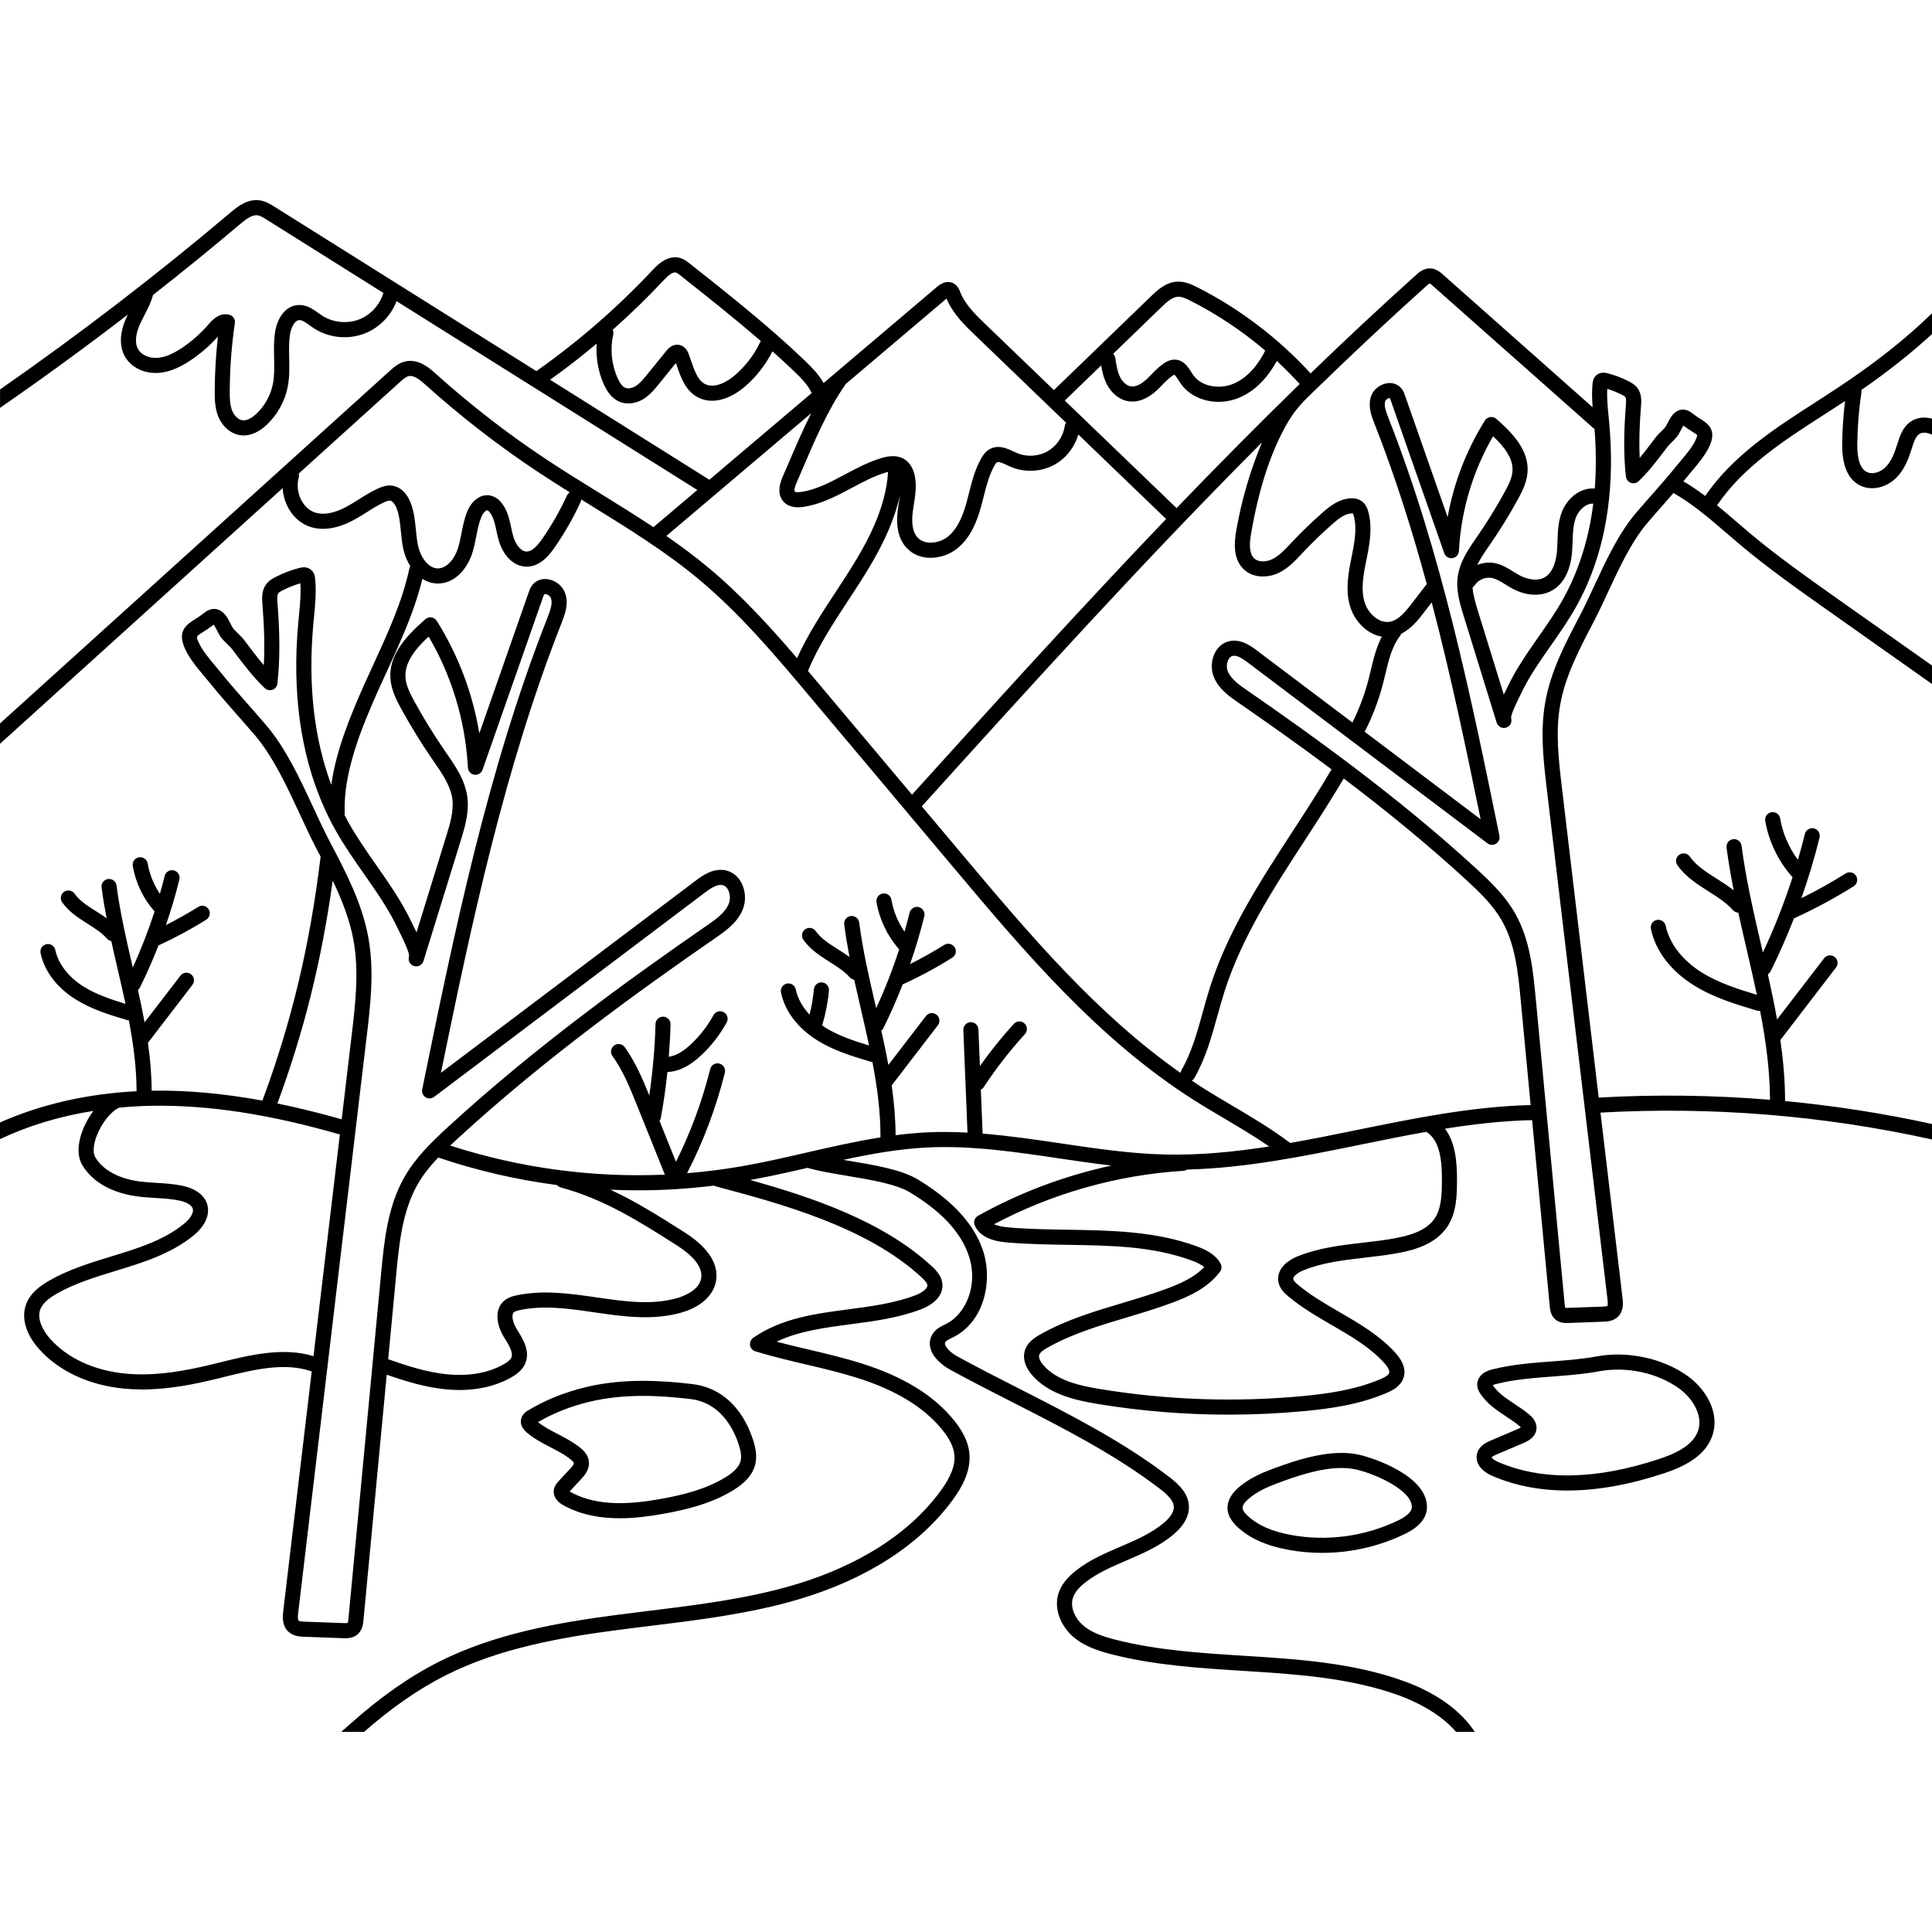 <svg id="Capa_1" enable-background="new 0 0 511.84 511.84" height="512" viewBox="0 0 511.84 511.84" width="512" xmlns="http://www.w3.org/2000/svg"><path d="m447.08 364.53c4.68 3.35 8.55 9.45 6.66 15.54-1.87 5.99-8.32 8.74-13 10.28-9.16 3.02-17.69 4.53-25.52 4.53-7.24 0-13.88-1.29-19.87-3.87-3.12-1.35-4.66-3.64-4.02-5.97.57-2.1 2.61-2.97 3.59-3.39l7.16-3.06c.43-.19.69-.33.85-.44-.09-.09-.2-.2-.38-.35-1.08-.9-2.27-1.7-3.54-2.54-2.45-1.62-4.98-3.3-6.75-5.91-.43-.62-.98-1.59-.9-2.78.07-1.05.69-2.95 4.03-3.79 5.23-1.31 10.5-1.71 15.61-2.09 3.92-.3 7.97-.6 11.88-1.32 8.33-1.54 17.6.44 24.2 5.16zm2.84 14.35c1.29-4.16-1.77-8.67-5.17-11.1-5.74-4.11-13.84-5.83-21.14-4.48-4.12.76-8.28 1.07-12.31 1.38-5.17.39-10.05.75-14.93 1.98-.44.11-.72.23-.89.31.02.04.05.09.08.13 1.34 1.96 3.43 3.35 5.65 4.83 1.31.86 2.66 1.76 3.91 2.81.5.42 2.01 1.69 1.94 3.61-.09 2.5-2.58 3.57-3.4 3.92l-7.17 3.06c-1.06.45-1.28.69-1.32.77.06.15.63.75 1.76 1.23 11.55 4.98 25.88 4.72 42.55-.78 3.85-1.27 9.12-3.44 10.44-7.67z"/><path d="m359.92 385.37c3.87.83 18.33 5.64 18.12 14.04-.07 2.77-2.02 5.11-5.79 6.95-6.83 3.32-14.4 5.04-21.99 5.04-3.01 0-6.03-.27-8.99-.82-5.84-1.08-10.24-3.06-13.45-6.06-1.71-1.6-2.57-3.2-2.62-4.9-.06-1.91.89-3.75 2.84-5.46 2.75-2.43 6.11-3.88 8.75-4.88 7.41-2.79 15.95-5.45 23.13-3.91zm14.12 13.94c.11-4.46-9.67-8.9-14.95-10.03-1.19-.25-2.43-.37-3.72-.37-5.43 0-11.62 2.02-17.17 4.12-2.31.87-5.25 2.13-7.51 4.13-.99.86-1.52 1.69-1.5 2.33.02.57.48 1.28 1.36 2.1 2.64 2.47 6.38 4.12 11.44 5.06 9.61 1.77 19.73.39 28.51-3.89 1.59-.78 3.5-2.01 3.54-3.45z"/><path d="m199.35 380.99c.72 2.11 1.37 4.61.69 7.14-.66 2.5-2.53 4.67-5.72 6.64-5.98 3.67-12.75 5.23-18.58 6.28-3.53.63-7.49 1.18-11.57 1.18-5.03 0-10.21-.84-14.88-3.42-2.46-1.35-2.67-3.05-2.58-3.95.12-1.21.9-2.04 1.31-2.49l2.98-3.21c.72-.77 1.07-1.29 1.04-1.54-.01-.06-.08-.35-.88-.99-1.55-1.25-3.36-2.19-5.27-3.18-2.14-1.11-4.34-2.26-6.29-3.9-1.67-1.41-1.75-2.78-1.52-3.69.33-1.31 1.42-1.96 1.89-2.24 4.61-2.76 9.76-4.83 15.31-6.15 10.16-2.42 20.34-1.7 28.08-.8 7.44.86 13.12 5.95 15.99 14.32zm-3.16 6.11c.4-1.49-.09-3.27-.62-4.81-1.36-3.96-4.81-10.73-12.68-11.65-7.86-.91-17.19-1.54-26.69.72-4.95 1.18-9.56 3-13.68 5.4 1.54 1.22 3.32 2.16 5.21 3.14 2 1.04 4.07 2.12 5.93 3.6.91.73 2.15 1.91 2.35 3.65.26 2.21-1.26 3.85-2.08 4.73l-2.98 3.22c-.01 0-.02.02-.03.03.08.05.18.11.3.18 7.36 4.06 16.6 3.09 23.82 1.8 5.46-.98 11.78-2.43 17.18-5.75 2.28-1.4 3.58-2.8 3.97-4.26z"/><path d="m91.27 215.89c.33.64.66 1.29 1.01 1.92 2.18 3.91 4.82 7.69 7.38 11.35 3.39 4.85 6.91 9.87 9.49 15.4.12.27.29.62.49 1.01.24.49.48.97.71 1.44l7.87-25.5c.97-3.11 2.06-6.64 1.61-9.9-.48-3.48-2.7-6.68-4.85-9.79l-.45-.65c-2.98-4.34-5.76-8.87-8.28-13.47-1.32-2.42-2.63-5.03-2.82-7.96-.09-1.45.07-2.83.45-4.15.18-.64.42-1.27.7-1.88.27-.6.59-1.19.94-1.77 1.76-2.89 4.41-5.48 7.18-7.9.44-.39 1.02-.56 1.6-.48.58.09 1.09.42 1.41.92 5.7 9.08 9.53 19.25 11.28 29.8l13.08-37.36c.2-.56.44-1.26.95-1.91.97-1.25 2.55-1.83 4.22-1.55 2.04.34 3.85 1.84 4.5 3.72.99 2.9-.15 5.78-.98 7.89-15.1 38.34-23.78 79.31-31.95 119.15l67.43-50.86c1.65-1.25 4.71-3.56 8.13-2.75 1.75.41 3.21 1.6 4.09 3.34 1.1 2.14 1.21 4.84.29 7.06-1.46 3.51-4.64 5.71-7.2 7.48-19.64 13.58-45.13 31.87-68.11 52.98-.73.67-1.45 1.34-2.17 2.02 18.35 5.94 37.66 8.55 56.87 7.7l-7.41-18.42c-1.8-4.48-3.67-9.12-6.48-13.01-.64-.89-.44-2.14.46-2.79.89-.64 2.14-.44 2.79.45 2.86 3.97 4.74 8.42 6.51 12.78.92-6.26 1.48-12.6 1.65-18.91.03-1.11.94-1.97 2.04-1.95 1.1.03 1.97.95 1.94 2.05-.07 2.86-.23 5.72-.46 8.57 1.76-.21 3.7-1.28 5.78-3.23 2.42-2.26 4.46-4.88 6.06-7.79.53-.97 1.74-1.32 2.71-.79s1.32 1.75.79 2.72c-1.8 3.27-4.09 6.23-6.83 8.78-3.01 2.82-5.99 4.27-8.88 4.35-.42 4.08-1 8.14-1.74 12.16-.05.3-.18.57-.35.8l4.36 10.83c3.9-7.83 6.95-16.07 9.07-24.56.26-1.08 1.35-1.73 2.42-1.46s1.73 1.35 1.46 2.42c-2.3 9.22-5.67 18.16-10 26.62 4.78-.39 9.54-.98 14.28-1.8 5.8-1 11.67-2.35 17.35-3.66 6.41-1.47 12.96-2.97 19.6-4.02.03-6.68-.87-13.37-2.14-19.99-.17 0-.35-.02-.53-.08-4.77-1.42-9.69-2.9-14.1-5.66-5.17-3.24-8.57-7.74-9.59-12.66-.22-1.09.47-2.14 1.56-2.37 1.08-.22 2.14.48 2.36 1.56.48 2.34 1.76 4.64 3.65 6.68.56-2.21.95-4.46 1.15-6.72.1-1.1 1.04-1.92 2.17-1.82 1.1.09 1.91 1.06 1.81 2.16-.27 3.13-.88 6.23-1.79 9.23.27.18.52.37.8.55 3.52 2.2 7.6 3.55 11.63 4.77-.67-3.18-1.4-6.33-2.13-9.46-.61-2.62-1.22-5.27-1.81-7.95-.44-.07-.86-.28-1.17-.64-1.41-1.6-3.3-2.8-5.31-4.07-2.52-1.6-5.14-3.26-6.99-5.88-.63-.9-.42-2.15.48-2.79.91-.63 2.15-.42 2.79.48 1.39 1.98 3.56 3.35 5.86 4.81 1.04.65 2.09 1.32 3.1 2.06-.55-2.86-1.04-5.74-1.41-8.61-.14-1.1.63-2.1 1.73-2.24s2.1.63 2.24 1.72c.96 7.43 2.7 14.94 4.39 22.21.04.16.07.32.11.49 2.34-5.07 4.37-10.29 6.09-15.6-3.09-3.47-5.22-7.9-6-12.48-.18-1.09.55-2.12 1.64-2.31 1.09-.18 2.12.55 2.31 1.64.51 3.02 1.72 5.95 3.47 8.48.47-1.68.93-3.37 1.35-5.06.27-1.07 1.36-1.73 2.42-1.47 1.07.27 1.73 1.35 1.47 2.42-1.06 4.28-2.32 8.51-3.76 12.68 3.09-1.56 6.12-3.25 9.04-5.08.94-.59 2.17-.31 2.76.63.59.93.31 2.17-.63 2.75-4.2 2.65-8.62 5.02-13.14 7.08-1.53 3.93-3.23 7.79-5.1 11.57-.13.28-.34.49-.56.67.67 3.01 1.31 6.05 1.87 9.11l9.94-12.96c.67-.88 1.93-1.04 2.8-.37.88.68 1.04 1.93.37 2.81l-12.23 15.93v.01c.62 4.36 1.01 8.76 1.03 13.19 2.78-.36 5.57-.62 8.38-.76 3.56-.17 7.12-.11 10.67.07l-1.1-27.18c-.04-1.1.81-2.03 1.92-2.08h.08c1.07 0 1.95.84 2 1.92l.39 9.69c2.77-3.89 5.77-7.63 8.97-11.15.75-.82 2-.88 2.82-.14s.88 2.01.15 2.83c-4 4.39-7.69 9.14-10.97 14.1-.19.28-.44.5-.72.65l.47 11.63c6.97.55 13.87 1.57 20.65 2.57 8.97 1.33 18.24 2.71 27.36 2.95 9.31.25 18.65-.68 27.91-2.12-3.8-2.62-7.81-5-11.73-7.32-2.71-1.6-5.51-3.25-8.22-4.97-25.56-16.25-45.2-39.61-64.18-62.21l-37.35-44.43c-9.14-10.89-18.61-22.15-29.68-31.37-8.79-7.32-18.76-13.48-28.41-19.44-.88-.55-1.78-1.1-2.68-1.66-.02.21-.07.42-.16.63-1.95 4.23-4.29 8.32-6.95 12.15-1.51 2.15-3.89 5.01-7.34 5.01h-.12c-3.92-.07-6.38-3.76-7.28-6.89-.25-.87-.44-1.74-.62-2.58-.37-1.75-.72-3.39-1.57-4.65-.34-.52-.68-.77-.87-.8-.36-.06-1.12.7-1.58 1.8-.64 1.55-.97 3.25-1.32 5.05-.31 1.56-.62 3.18-1.16 4.76-1.22 3.6-4.3 7.77-9 7.78h-.05c-1.52-.02-2.89-.48-4.07-1.24-1.56 6.39-4.02 12.51-6.67 18.45-.27.61-.54 1.22-.82 1.83-.27.61-.55 1.22-.82 1.82-.3.66-.6 1.32-.9 1.97-.85 1.85-1.7 3.69-2.53 5.54-4.48 10.06-9.24 21.7-8.85 32.45.01.17-.01.33-.04.48zm-30.48-132.5c.96.28 1.57 1.22 1.43 2.22-.87 5.93-1.33 11.99-1.35 17.99-.01 1.88.03 3.7.65 5.22.47 1.16 1.5 2.38 2.77 2.53 1.41.16 2.9-1.04 3.67-1.76 2.21-2.09 3.75-4.88 4.33-7.86.43-2.17.38-4.43.33-6.83-.06-2.3-.11-4.68.28-7.07.51-3.12 2.43-6.84 6.18-7.03 2.17-.09 3.89 1.14 5.27 2.13.27.2.54.4.82.58 2.89 1.95 6.84 2.37 10.08 1.08 2.99-1.2 5.39-3.89 6.33-6.98l-30.99-19.45c-.79-.5-1.61-1.01-2.35-1.12-1.47-.21-3.1 1.05-4.65 2.35-7.55 6.38-15.25 12.64-23.06 18.77-.51 1.95-1.4 3.67-2.27 5.34-.47.91-.91 1.77-1.29 2.65-.65 1.5-1.56 4.34-.36 6.39 1.01 1.74 3.29 2.39 5.11 2.26 1.94-.13 4-.97 6.48-2.63 2.62-1.75 4.99-3.85 7.05-6.24.8-.93 2.62-3.03 5.07-2.63.03-.01.05 0 .08.01.13.02.26.04.39.08zm451.06 214.39v4.1c-28.83-6.38-58.33-8.77-87.84-7.12l5.84 49.1c.13 1.11.4 3.4-1.21 4.98-1.26 1.22-2.94 1.28-3.95 1.32l-9.1.33c-.15.01-.33.01-.53.01-.85 0-2.04-.12-3.01-.95-1.25-1.07-1.4-2.65-1.48-3.5l-4.67-49.3c-7.7.17-15.43 1.05-23.09 2.28 2.78 3.62 3.21 8.85 3.19 13.71-.01 3.6-.03 8.53-2.63 12.35-3.09 4.52-8.66 6.05-12.57 6.8-3.07.59-6.21.95-9.24 1.3-5.77.67-11.2 1.3-16.28 3.36-1.63.66-2.79 1.7-2.65 2.37.1.48.86 1.12 1.19 1.4 3.31 2.79 7.23 5.07 11.02 7.27 5.24 3.03 10.65 6.17 14.86 10.83 2.07 2.28 2.8 4.47 2.16 6.51-.67 2.17-2.64 3.28-4.29 4-7.31 3.2-15.35 4.29-22.27 4.93-6.58.61-13.19.92-19.8.92-11.6 0-23.22-.95-34.69-2.83-6.49-1.07-13.1-2.74-17.37-7.63-1.82-2.09-2.52-4.35-1.98-6.36.59-2.18 2.41-3.46 4.11-4.42 6.85-3.88 14.43-6.14 21.76-8.33 4-1.2 8.15-2.44 12.08-3.92 3.36-1.26 7.05-2.9 9.62-5.6-.92-.79-2.2-1.34-3.42-1.78-10.31-3.77-21.22-3.94-32.77-4.12-5.25-.08-10.68-.17-15.99-.63-2.16-.18-4.96-.64-6.92-2.29-.52-.42-.97-.94-1.35-1.55-.12-.2-.22-.4-.32-.62-.21-.45-.24-.95-.11-1.4.14-.49.46-.93.94-1.19 11.01-6.16 23.01-10.65 35.37-13.32-4.73-.55-9.44-1.24-14.07-1.93-11.33-1.68-23.03-3.42-34.55-2.87-7.52.35-15.05 1.7-22.45 3.29.48.08.97.16 1.47.24 6.86 1.14 13.97 2.33 18.33 4.97 5.92 3.59 10.37 7.43 13.43 11.6.41.55.79 1.1 1.14 1.66.35.57.7 1.15 1 1.73.58 1.06 1.05 2.14 1.46 3.24 2.92 7.93.86 19.17-7.57 23.49-.18.09-.38.19-.57.28-.68.33-1.39.68-1.62 1.06-.13.21-.15.38-.09.63.25.94 1.63 2.28 3.28 3.18 5.37 2.94 10.95 5.78 16.35 8.53.02.01.04.02.06.03 13.49 6.87 27.43 13.97 39.69 23.36 2.57 1.96 5.19 4.43 5.23 7.96.02 2.49-1.31 4.9-3.95 7.16-3.75 3.22-8.26 5.15-12.62 7.02-3.97 1.71-7.72 3.32-10.88 5.81-1.8 1.4-2.87 2.75-3.3 4.13-.82 2.66.81 5.61 2.69 7.22 2.33 2.03 5.53 3.04 8.64 3.83 10.98 2.8 22.67 3.54 33.96 4.25h.08c14.07.89 28.6 1.8 42.16 6.65 8.71 3.12 15.25 7.86 18.95 13.52h-4.95c-4.62-5.38-11.71-8.44-15.35-9.75-13.03-4.66-27.27-5.56-41.06-6.42-11.5-.73-23.4-1.47-34.78-4.37-3.58-.92-7.29-2.11-10.27-4.68-2.92-2.52-5.25-7.03-3.89-11.44.68-2.18 2.2-4.17 4.65-6.09 3.58-2.81 7.74-4.6 11.78-6.33 4.27-1.84 8.3-3.57 11.59-6.38 1.17-1.01 2.56-2.53 2.55-4.09-.02-1.8-1.86-3.45-3.66-4.83-11.98-9.16-25.75-16.18-39.08-22.96-5.44-2.77-11.07-5.64-16.51-8.62-1.02-.56-4.42-2.62-5.23-5.67-.34-1.32-.15-2.61.55-3.75.85-1.37 2.2-2.03 3.28-2.55.17-.09.34-.17.5-.25 5.04-2.59 8.63-10.41 5.63-18.54-2.2-5.97-7.21-11.26-15.35-16.2-3.69-2.25-10.72-3.41-16.92-4.44-3.75-.63-7.29-1.21-9.99-2.01-.07-.02-.13-.05-.2-.08-4.99 1.15-10.12 2.3-15.25 3.24 16.11 4.48 35.23 10.86 48.21 22.94 1.3 1.21 2.53 2.6 2.71 4.55.25 2.79-1.78 5.24-5.58 6.72-5.99 2.32-12.48 3.18-18.75 4-7.03.93-13.75 1.81-19.6 4.62 2.84.75 5.72 1.43 8.54 2.09 4.65 1.1 9.45 2.23 14.12 3.71 11.11 3.54 19.11 8.5 24.46 15.17 2.32 2.9 3.6 5.63 3.93 8.33.6 5.11-2.22 9.66-4.4 12.63-8.72 11.9-22.84 21-40.82 26.33-12.78 3.78-26.16 5.42-39.12 7.01-2.87.36-5.74.71-8.6 1.08-15.36 2.02-31.53 4.86-45.69 11.99-7.21 3.63-14.33 8.56-21.72 15.04h-6.06c.75-.64 1.52-1.32 2.29-2.01 8.05-7.2 15.8-12.64 23.69-16.61 14.69-7.39 31.26-10.31 46.97-12.37 2.87-.38 5.75-.73 8.63-1.09 12.8-1.57 26.02-3.19 38.47-6.88 11.96-3.54 28.37-10.72 38.73-24.85 2.84-3.86 4-6.98 3.66-9.8-.23-1.94-1.24-4-3.08-6.3-4.84-6.03-12.22-10.57-22.55-13.86-4.52-1.43-9.25-2.55-13.83-3.62-4.36-1.03-8.88-2.09-13.27-3.45-.73-.22-1.27-.84-1.38-1.6-.12-.75.2-1.51.82-1.95 7.48-5.23 16.54-6.42 25.29-7.57 6.04-.8 12.28-1.62 17.82-3.77 1.58-.62 3.13-1.67 3.05-2.63-.06-.61-.77-1.35-1.46-1.99-14.5-13.5-37.69-19.68-54.62-24.19-.17-.04-.31-.11-.46-.19-6.68.83-13.43 1.25-20.16 1.25-2.43 0-4.86-.06-7.28-.17 6.77 3.14 12.93 7.04 19.68 11.32 8.03 5.11 8.91 9.95 8.25 13.12-.78 3.76-4.16 6.73-9.27 8.16-7.55 2.11-15.33.99-22.86-.1-6.94-1.01-13.5-1.96-19.89-.58-.55.12-1.1.27-1.41.5-.89.7-.33 2.88.73 4.58l.12.19c1.5 2.41 3.55 5.7 2.02 9.02-.79 1.69-2.26 2.71-3.46 3.41-4.64 2.7-9.71 3.45-13.92 3.45-1.29 0-2.5-.07-3.59-.18-5.51-.54-10.74-2.17-15.66-3.88l-6.16 65.03c-.08.92-.25 2.64-1.58 3.78-1.03.88-2.32 1.02-3.24 1.02-.22 0-.42-.01-.59-.02l-10.27-.38c-1.1-.04-2.93-.1-4.28-1.41-1.73-1.69-1.44-4.2-1.29-5.4l7.54-63.48c-7.12-2.51-15.36-.48-23.35 1.5l-1.63.4c-5.95 1.46-12.84 2.88-19.97 2.88-1.53 0-3.07-.07-4.61-.21-9.38-.87-17.46-4.63-22.74-10.58-3.44-3.87-4.67-8.14-3.39-11.71 1.12-3.13 3.97-5.07 6.02-6.26 5.17-3 10.92-4.76 16.5-6.47 7.09-2.16 13.79-4.21 19.21-8.56 1.44-1.15 2.82-2.84 2.44-4.12-.41-1.35-2.63-1.95-3.57-2.15-2.03-.42-4.11-.55-6.32-.68-1.51-.1-3.08-.19-4.64-.39-3.97-.51-11.15-2.27-14.74-8.35-1.34-2.27-1.3-5.54.1-9.2.64-1.67 1.63-3.49 2.85-5.13-8.89 1.41-17.22 3.93-24.74 7.48v-2.2-.01-2.19c9.3-4.14 19.69-6.8 30.77-7.88.24-.07.48-.09.71-.07 1.56-.14 3.12-.26 4.7-.34-.01-6.27-.86-12.55-2.05-18.78-.16-.01-.32-.02-.48-.07-4.6-1.38-9.35-2.8-13.62-5.48-5-3.13-8.29-7.48-9.28-12.26-.22-1.08.48-2.14 1.56-2.36 1.06-.23 2.13.47 2.35 1.55.75 3.64 3.48 7.17 7.49 9.69 3.36 2.1 7.25 3.39 11.1 4.56-.65-3.02-1.35-6.03-2.04-9.01-.58-2.51-1.17-5.06-1.73-7.62-.42-.08-.82-.3-1.13-.64-1.35-1.54-3.18-2.7-5.11-3.92-2.44-1.55-4.96-3.15-6.76-5.69-.64-.9-.42-2.15.48-2.79.9-.63 2.15-.42 2.79.48 1.33 1.9 3.42 3.22 5.63 4.62.96.6 1.92 1.22 2.86 1.9-.52-2.71-.98-5.43-1.33-8.15-.14-1.1.63-2.1 1.72-2.24 1.1-.15 2.1.63 2.24 1.72.94 7.17 2.62 14.42 4.24 21.42.02.09.04.19.06.28 2.22-4.82 4.14-9.78 5.78-14.83-2.98-3.35-5.03-7.62-5.78-12.04-.18-1.09.55-2.12 1.64-2.31 1.09-.18 2.12.55 2.31 1.64.48 2.85 1.62 5.63 3.24 8.04.46-1.58.88-3.16 1.27-4.75.27-1.07 1.36-1.72 2.42-1.46 1.08.26 1.73 1.35 1.47 2.42-1 4.07-2.2 8.1-3.57 12.07 2.93-1.48 5.8-3.08 8.57-4.82.93-.59 2.17-.31 2.75.63.59.93.31 2.17-.63 2.76-4.05 2.54-8.31 4.83-12.65 6.82-1.48 3.78-3.12 7.51-4.92 11.14-.13.27-.32.47-.53.65.63 2.84 1.24 5.71 1.76 8.59l9.51-12.38c.68-.87 1.92-1.04 2.8-.36.87.67 1.04 1.92.37 2.8l-11.79 15.36c.6 4.19.97 8.43.99 12.69.01 0 .03-.01.04-.01 9.16-.15 18.86.72 29.3 2.63 7.79-21.04 12.55-41.03 15.42-64.65-.36-.68-.71-1.36-1.07-2.03-1.54-2.96-2.99-6.07-4.52-9.37-3.45-7.43-7.03-15.11-11.84-20.77-1.53-1.79-3.09-3.56-4.65-5.33-2.48-2.82-5.05-5.74-7.47-8.74-.43-.53-.89-1.08-1.36-1.64-1.82-2.16-3.87-4.61-5.07-7.29-2.1-4.68.57-6.36 2.73-7.72.69-.43 1.4-.89 2.16-1.49.57-.46 2.09-1.68 3.91-1.05 1.72.58 2.6 2.33 3.32 3.74.24.48.52 1.03.71 1.26.35.43.77.84 1.21 1.27.59.57 1.2 1.17 1.76 1.91l.78 1.03c1.45 1.91 2.84 3.76 4.35 5.51.25-4.76.13-10.01-.37-16.18-.12-1.43-.29-3.6 1.06-5.34.66-.85 1.53-1.37 2.36-1.8 2.03-1.06 4.18-1.88 6.39-2.44.48-.12 1.96-.5 3.14.55.86.76.97 1.8 1.01 2.24.36 3.48.02 6.93-.3 10.26-.06.64-.13 1.29-.18 1.93-1.43 15.93.18 30.16 4.76 42.49 1.28-9.19 5.1-18.4 8.75-26.6.83-1.86 1.69-3.72 2.54-5.58 3.73-8.11 7.58-16.5 9.42-25.23.04-.2.12-.38.22-.55-.87-1.38-1.49-2.94-1.83-4.45-.35-1.6-.51-3.21-.66-4.77-.21-2.15-.41-4.18-1.1-6.01-.45-1.21-1.18-2.06-1.8-2.11-.41-.04-.98.19-1.45.4-1.59.72-3.09 1.66-4.67 2.66-1.24.77-2.53 1.58-3.88 2.29-4.08 2.12-7.95 2.66-11.18 1.57-4.17-1.4-6.99-5.65-7.24-10.23l-74.88 67.73v-5.39l103.21-93.36c1.03-.93 2.43-2.2 4.33-2.58 3.48-.69 6.38 1.91 7.94 3.32 9.11 8.2 18.93 15.81 29.16 22.6 4.63 3.07 9.46 6.06 14.14 8.95 4.75 2.93 9.58 5.92 14.33 9.07l11.63-9.85-79.68-50.02c-1.47 3.82-4.51 6.98-8.33 8.51-4.48 1.8-9.77 1.24-13.79-1.47-.31-.21-.62-.43-.93-.66-1-.73-1.98-1.41-2.73-1.37-1.2.06-2.15 1.94-2.43 3.67-.33 2.03-.29 4.12-.24 6.34.06 2.51.12 5.1-.39 7.69-.75 3.79-2.71 7.34-5.51 10-1.99 1.88-4.11 2.86-6.16 2.86-.24 0-.47-.01-.71-.04-2.58-.29-4.89-2.2-6.02-5-.89-2.2-.95-4.53-.94-6.74.02-4.79.31-9.62.85-14.4-2.16 2.4-4.61 4.52-7.3 6.31-1.95 1.3-4.94 3.06-8.43 3.3-3.72.26-7.19-1.4-8.85-4.24-1.54-2.64-1.49-6.19.15-9.99.18-.41.37-.82.57-1.22-11.08 8.53-22.4 16.78-33.86 24.71v-4.87c21.01-14.64 41.5-30.34 61.01-46.84 2.13-1.81 4.67-3.7 7.79-3.26 1.58.23 2.87 1.04 3.91 1.69l69.38 43.55c.02-.01.04-.03.07-.05 11.1-7.83 21.43-16.82 30.73-26.74 1.09-1.16 3.99-4.26 7.46-3.13.96.32 1.68.89 2.26 1.34 10.24 8.1 20.84 16.47 30.47 25.68 1.95 1.86 3.79 3.74 5.1 6.05l30.08-25.5c1.46-1.24 2.85-1.57 4.14-1 1.24.56 1.7 1.71 1.97 2.4 1.33 3.37 4.22 6.15 6.78 8.61l18.05 17.36 25.77-24.9c1.5-1.44 3.76-3.62 6.78-3.82 2.06-.13 3.86.68 5.52 1.53 11.16 5.66 21.47 13.51 29.93 22.77 9.18-8.88 18.51-17.61 27.99-26.12.69-.62 1.98-1.78 3.73-1.7 1.55.06 2.65 1.03 3.31 1.61l39.69 35.19c-.16-2.08-.24-4.2-.02-6.34.04-.38.15-1.4.98-2.14.75-.67 1.76-.85 2.99-.53 1.97.5 3.89 1.23 5.7 2.17.76.4 1.56.87 2.17 1.67 1.25 1.61 1.09 3.66.99 4.89-.42 5.2-.54 9.67-.35 13.71 1.18-1.41 2.3-2.89 3.46-4.42l.69-.92c.51-.67 1.06-1.2 1.58-1.71.39-.38.76-.74 1.06-1.11.15-.19.4-.68.61-1.08.64-1.28 1.45-2.87 3.06-3.42 1.73-.59 3.15.54 3.69.97.65.52 1.29.92 1.9 1.31 1.87 1.18 4.43 2.79 2.5 7.12-1.08 2.4-2.92 4.59-4.54 6.51-.41.5-.81.98-1.2 1.45-.4.5-.82.98-1.23 1.48 2.01 1.18 3.92 2.49 5.78 3.88 7.35-10.75 18.52-17.95 29.34-24.9 1.96-1.27 3.91-2.52 5.84-3.8 9.75-6.45 17.99-12.96 24.92-19.71v5.5c-5.49 5.05-11.71 9.98-18.74 14.85.04.2.05.41.02.62-.66 4.5-1.03 9.07-1.09 13.61-.05 4.11.8 6.63 2.55 7.49 1.58.77 3.65-.03 4.88-1.23 1.59-1.55 2.47-3.89 3.11-5.98l.06-.16c.64-2.08 1.44-4.66 3.73-6.1 1.73-1.09 3.68-1.15 5.48-.67v4.25c-1.16-.55-2.45-.76-3.35-.2-1.04.66-1.55 2.31-2.04 3.9l-.05.16c-.8 2.57-1.91 5.49-4.15 7.67-1.78 1.72-4.1 2.65-6.31 2.65-1.1 0-2.16-.23-3.12-.7-3.26-1.6-4.87-5.34-4.79-11.13.05-3.75.31-7.53.76-11.26-1.84 1.21-3.69 2.4-5.55 3.6-10.56 6.79-21.46 13.81-28.36 24.02 1.72 1.41 3.41 2.86 5.07 4.29 1.19 1.03 2.38 2.05 3.58 3.06 7.34 6.16 15.34 11.81 23.06 17.27l25.25 17.83v4.9l-27.54-19.46c-7.8-5.51-15.87-11.2-23.34-17.48-1.21-1.01-2.42-2.05-3.62-3.09-4.41-3.8-8.96-7.71-14-10.58-.93 1.06-1.85 2.12-2.76 3.15-1.38 1.57-2.77 3.14-4.12 4.74-4.25 4.99-7.41 11.78-10.46 18.34-1.36 2.92-2.64 5.68-4.02 8.31-3.58 6.84-7.3 13.91-8.65 21.52-1.3 7.3-.4 14.9.48 22.25l9.72 81.86c15.16-.86 30.31-.66 45.38.58-.04-7.89-1.12-15.78-2.63-23.59-.09.01-.18.04-.27.04-.2 0-.39-.03-.58-.08-5.68-1.7-11.54-3.46-16.77-6.74-6.09-3.82-10.1-9.11-11.3-14.9-.22-1.09.47-2.14 1.55-2.37 1.08-.22 2.14.48 2.37 1.56.96 4.64 4.42 9.13 9.49 12.32 4.44 2.78 9.6 4.43 14.66 5.95-.85-4.03-1.77-8.02-2.69-11.98-.75-3.23-1.51-6.5-2.23-9.79-.53-.02-1.05-.24-1.43-.67-1.72-1.96-4.02-3.41-6.44-4.95-2.98-1.89-6.07-3.85-8.25-6.93-.63-.9-.42-2.15.48-2.78.91-.64 2.16-.43 2.79.48 1.71 2.42 4.34 4.09 7.12 5.85 1.52.96 3.06 1.95 4.51 3.08-.74-3.75-1.4-7.53-1.89-11.3-.14-1.1.64-2.1 1.73-2.24 1.09-.15 2.1.63 2.24 1.72 1.16 8.92 3.25 17.92 5.26 26.62.13.56.26 1.13.39 1.69 3.05-6.48 5.68-13.17 7.87-19.98-.05-.05-.1-.09-.15-.14-3.66-4.1-6.17-9.34-7.09-14.75-.18-1.09.55-2.12 1.64-2.3 1.1-.19 2.12.55 2.31 1.63.66 3.94 2.31 7.75 4.7 10.98.66-2.28 1.29-4.56 1.85-6.86.27-1.07 1.36-1.72 2.42-1.46 1.08.26 1.73 1.34 1.47 2.42-1.34 5.42-2.95 10.78-4.81 16.06 4.01-1.98 7.94-4.17 11.72-6.55.94-.58 2.17-.3 2.76.63.59.94.3 2.17-.63 2.76-5.06 3.18-10.38 6.04-15.83 8.52-1.85 4.74-3.89 9.4-6.15 13.96-.18.36-.45.64-.76.83.88 3.97 1.72 7.97 2.44 12l12.45-16.22c.67-.87 1.93-1.04 2.8-.37.88.68 1.04 1.93.37 2.81l-14.64 19.07c-.03.05-.07.08-.11.12.77 5.35 1.25 10.76 1.26 16.19 13.06 1.24 26.06 3.26 38.93 6.08zm-62.57-181.35c.39-.87.34-1.16.34-1.16-.1-.17-.81-.61-1.32-.94-.64-.4-1.44-.9-2.28-1.57-.01-.01-.02-.02-.03-.03-.23.34-.49.85-.65 1.17-.32.63-.65 1.28-1.07 1.8-.45.55-.91 1-1.36 1.44-.45.43-.86.84-1.19 1.27l-.69.92c-2.09 2.76-4.25 5.61-6.91 8.15-.55.53-1.35.69-2.06.43-.72-.26-1.22-.9-1.31-1.66-.6-5.47-.6-11.5 0-18.96.05-.64.14-1.73-.16-2.11-.16-.21-.63-.45-.85-.57-1.26-.65-2.58-1.19-3.93-1.59-.13 2.36.11 4.76.35 7.28.06.58.12 1.16.17 1.74 1.45 16.08-.49 30.36-5.73 42.54-.27.61-.54 1.22-.82 1.82-.28.61-.57 1.21-.88 1.8-.4.81-.82 1.61-1.26 2.4-2.03 3.63-4.42 7.06-6.74 10.38-3.06 4.36-5.94 8.48-8.08 13.08-.13.26-.29.59-.48.98-.52 1.06-2.13 4.3-2 5.26.32 1.06-.28 2.15-1.33 2.47-1.05.33-2.18-.29-2.51-1.34v-.01l-8.74-28.26c-.97-3.14-2.07-6.69-1.56-10.4.18-1.3.54-2.52 1.02-3.68.13-.32.28-.64.43-.95.14-.29.28-.58.43-.87.31-.59.65-1.16 1.01-1.73.65-1.05 1.35-2.07 2.04-3.07l.39-.57c2.57-3.73 4.97-7.64 7.15-11.61 1-1.85 1.91-3.65 2.03-5.49.23-3.45-2.29-6.52-5.15-9.22-5.05 8.72-8.11 18.52-8.92 28.56-.05.62-.09 1.24-.12 1.86-.01.12-.02.24-.05.35-.08.36-.26.68-.51.94s-.57.44-.94.54c-.07.02-.14.04-.22.05-.95.13-1.85-.42-2.17-1.32l-14.17-40.47c-.08-.21-.19-.54-.27-.63-.22-.06-1 .31-1.18.84-.39 1.15.13 2.66.81 4.38 14.09 35.75 21.89 73.88 29.43 110.75.17.82-.18 1.65-.89 2.09-.7.45-1.6.41-2.27-.09l-63.46-47.87c-1.34-1.01-2.87-2.06-4.06-1.78-.48.11-.86.45-1.14 1.01-.47.91-.52 2.15-.13 3.09.87 2.09 3.08 3.62 5.04 4.97 17.49 12.09 40.21 28.39 60.73 47.25 3.91 3.59 7.64 7.19 10.27 11.77 4.05 7.04 4.83 15.34 5.53 22.67l7.68 81.15c.04.38.08.65.12.8.22.04.63.02.78.01l9.11-.33c.74-.03 1.18-.09 1.3-.19.04-.06.18-.34.03-1.63l-16.05-134.95c-.91-7.64-1.84-15.54-.44-23.42 1.46-8.22 5.33-15.57 9.06-22.68.73-1.39 1.44-2.82 2.14-4.31.29-.6.57-1.2.85-1.81.29-.59.57-1.2.85-1.81.03-.06.06-.13.09-.2 3.17-6.81 6.44-13.85 11.03-19.26 1.37-1.61 2.77-3.19 4.17-4.78 2.17-2.46 4.41-5.01 6.5-7.6.4-.49.82-1 1.25-1.51 1.52-1.81 3.1-3.69 3.95-5.58zm-26.78 13.01c.39-5.02.37-10.29-.06-15.79-.08-.05-.17-.1-.24-.17l-42.63-37.77c-.17-.16-.64-.57-.83-.62-.09.03-.4.26-.88.69-9.96 8.94-19.74 18.13-29.38 27.49-.02.01-.04.03-.05.05-2.71 2.57-5.03 4.88-6.94 8.04-1.84 3.04-3.35 6.28-4.64 9.59-2.55 6.58-4.21 13.49-5.41 20.44-.59 3.41-.31 5.5.86 6.56 1.19 1.09 3.31.91 4.81.17 1.76-.87 3.21-2.41 4.75-4.05l.35-.38c2.57-2.73 5.3-5.36 8.11-7.84 1.97-1.73 4.32-3.6 7.33-3.82 1.33-.1 2.42.19 3.27.87.97.77 1.36 1.85 1.59 2.7 1.18 4.38.26 8.92-.55 12.93-.83 4.09-1.44 7.75-.44 11.02.89 2.92 3.79 5.68 6.69 5.17 2.25-.41 4.05-2.54 5.84-4.87l3.94-5.13c-3.92-14.43-8.42-28.7-13.89-42.58-.71-1.8-1.78-4.51-.87-7.15.6-1.75 2.28-3.14 4.17-3.45 1.57-.26 3.05.28 3.95 1.46.47.61.7 1.28.87 1.76l11.3 32.25c1.61-9.06 4.97-17.78 9.88-25.61.31-.49.82-.83 1.4-.91.59-.08 1.17.09 1.61.47 4.53 3.96 8.66 8.41 8.28 14.1-.17 2.64-1.33 4.97-2.51 7.14-2.24 4.09-4.72 8.12-7.36 11.95l-.4.58c-1.11 1.61-2.23 3.24-3.06 4.93 1.45-.57 3.05-.77 4.6-.48 1.93.36 3.54 1.37 4.97 2.26.52.33 1.05.65 1.59.95 1.92 1.04 4.71 1.73 6.76.53 2.42-1.41 3.05-4.99 3.21-7 .07-.85.1-1.72.13-2.59.1-2.56.19-5.21 1.19-7.77 1.35-3.5 4.9-6.51 8.69-6.12zm-.4 3.99c-1.8-.15-3.8 1.61-4.56 3.57-.75 1.94-.84 4.15-.92 6.48-.04.92-.07 1.85-.14 2.76-.11 1.34-.32 2.57-.64 3.69-.19.67-.41 1.3-.67 1.89-.28.64-.6 1.23-.97 1.77-.78 1.17-1.75 2.11-2.9 2.78-1.35.79-2.92 1.19-4.58 1.19-1.98 0-4.08-.56-6.12-1.66-.6-.33-1.19-.7-1.79-1.07-1.23-.77-2.4-1.49-3.6-1.72-1.68-.32-3.59.5-4.52 1.94-.15.24-.35.44-.57.58.16 2.15.84 4.35 1.46 6.35l6.81 22.03c.12-.25.25-.5.38-.75.16-.35.32-.65.43-.89 2.3-4.92 5.4-9.38 8.42-13.69 2.26-3.23 4.6-6.57 6.52-10.03.76-1.37 1.47-2.78 2.13-4.21.28-.6.55-1.21.81-1.83.26-.61.51-1.23.74-1.86 2.08-5.36 3.51-11.14 4.28-17.32zm-16.59 159.33-2.64-27.86c-.65-6.91-1.39-14.75-5.01-21.04-2.35-4.1-5.83-7.46-9.5-10.83-10.54-9.68-21.67-18.68-32.37-26.79-3.27 5.55-6.81 11.02-10.26 16.32-8.22 12.61-16.71 25.66-21.31 40.05-.68 2.13-1.29 4.35-1.89 6.49-1.54 5.56-3.13 11.31-6.1 16.49-.17.3-.41.52-.68.69.9.6 1.78 1.21 2.69 1.78 2.65 1.69 5.42 3.33 8.1 4.91 5.12 3.02 10.4 6.15 15.25 9.83 5.97-1.04 11.9-2.25 17.75-3.45 14.96-3.05 30.43-6.21 45.97-6.59zm-43.96-98.89 30.71 23.17c-3.9-19.04-7.95-38.36-12.96-57.45l-2.08 2.7c-1.37 1.78-3.3 4.29-6.02 5.61-.07.21-.17.42-.31.6-2.12 2.77-2.97 6.32-3.87 10.08-.2.86-.41 1.71-.63 2.55-1.14 4.41-2.78 8.69-4.84 12.74zm20.45 118.86c.02-5.02-.44-10.47-3.98-12.77-.05-.03-.09-.07-.14-.11-5.9 1.05-11.76 2.24-17.53 3.42-14.95 3.05-30.33 6.19-45.85 6.58-.28.18-.61.3-.97.33-17.44 1.07-34.73 5.95-50.17 14.15.91.42 2.18.7 3.84.84 5.16.45 10.52.54 15.7.62 11.37.18 23.12.37 34.07 4.36 2.36.86 4.96 2.07 6.38 4.57.39.69.34 1.55-.13 2.19-3.17 4.24-8.05 6.48-12.41 8.12-4.06 1.53-8.27 2.79-12.34 4.01-7.12 2.13-14.48 4.33-20.94 7.98-.92.53-2.01 1.22-2.22 1.99-.18.66.25 1.66 1.14 2.68 3.61 4.14 9.64 5.43 15.01 6.31 17.65 2.9 35.65 3.53 53.46 1.88 6.6-.62 14.26-1.65 21.05-4.62.46-.2 1.84-.81 2.06-1.52.18-.56-.29-1.53-1.29-2.64-3.8-4.19-8.71-7.04-13.91-10.05-3.94-2.29-8.02-4.65-11.6-7.67-.7-.59-2.15-1.81-2.53-3.65-.57-2.75 1.38-5.39 5.07-6.89 5.57-2.26 11.54-2.95 17.31-3.62h.02c2.96-.34 6.01-.69 8.93-1.26 5.12-.98 8.31-2.61 10.03-5.13 1.77-2.59 1.93-6.11 1.94-10.1zm-18.86-135.08c.72-3.04 1.47-6.15 2.94-8.99-3.98-.66-7.23-4.16-8.38-7.94-1.27-4.17-.6-8.35.34-12.99.76-3.75 1.54-7.62.6-11.09-.13-.49-.22-.62-.24-.64.02.02-.07.01-.25.01-.06 0-.13 0-.21.01-1.76.13-3.43 1.47-4.98 2.84-2.71 2.39-5.35 4.94-7.84 7.57l-.35.38c-1.71 1.82-3.48 3.71-5.88 4.9-2.72 1.34-6.64 1.61-9.29-.8-2.98-2.73-2.63-7.12-2.11-10.19 1.39-8.09 3.69-15.97 6.84-23.51-31.27 31.33-61.03 64.24-90.12 96.41l10.96 13.04c17.35 20.63 35.24 41.9 57.57 57.57.04-.21.11-.43.22-.63 2.72-4.74 4.18-10 5.72-15.57.6-2.18 1.23-4.44 1.93-6.64 4.77-14.9 13.41-28.18 21.76-41.01 3.51-5.39 7.12-10.95 10.4-16.56-8.8-6.58-17.24-12.52-24.72-17.69-2.29-1.58-5.14-3.55-6.45-6.72-.84-2.03-.74-4.5.26-6.45.81-1.6 2.16-2.7 3.77-3.08 3.13-.74 5.89 1.35 7.38 2.47l25.29 19.07c1.78-3.61 3.22-7.4 4.23-11.29.21-.82.41-1.65.61-2.48zm-18.82-75.92c-1.93-2.11-3.94-4.15-6.05-6.1-1.99 3.63-5.22 7.82-10.17 9.81-1.72.69-3.52 1.02-5.27 1.02-4.16 0-8.09-1.85-10.23-5.13-.11-.18-.23-.36-.34-.55-.3-.48-.86-1.38-1.16-1.51 0 .01-.12.06-.41.24-.97.63-1.83 1.5-2.74 2.43-.52.54-1.05 1.08-1.6 1.58-2.36 2.14-4.84 3.11-7.18 2.82-2.44-.31-4.67-2.03-5.97-4.59-.82-1.61-1.2-3.33-1.47-4.95l-9.64 9.32 29.62 28.49c10.69-11.12 21.55-22.11 32.61-32.88zm-17.71 0c4.25-1.71 6.99-5.66 8.59-8.85-6.05-5.14-12.71-9.61-19.73-13.16-1.23-.62-2.41-1.17-3.47-1.1-1.43.09-2.83 1.33-4.25 2.7l-12.86 12.43c.31.29.52.68.59 1.13.26 1.76.53 3.58 1.28 5.06.54 1.06 1.59 2.26 2.91 2.43 1.44.18 2.98-.89 4-1.81.48-.45.95-.93 1.43-1.41 1.02-1.05 2.08-2.13 3.42-3 .55-.35 1.4-.83 2.45-.87 2.52-.12 3.81 1.99 4.68 3.38.1.17.21.33.31.48 2.21 3.41 7.15 4 10.65 2.59zm-17.67 35.77-23.27-22.39c-.96 3.34-3.26 6.31-6.3 8-3.54 1.95-8.01 2.15-11.7.52-.27-.12-.53-.24-.8-.37-1.01-.47-2.26-1.06-2.75-.77-.26.15-.57.7-.68.9-1.39 2.45-2.1 5.25-2.85 8.22-.22.84-.43 1.69-.66 2.53-1.01 3.66-2.64 8.23-6.37 11.2-1.9 1.52-4.48 2.44-7.02 2.44-2.38.01-4.72-.81-6.44-2.72-2.05-2.25-2.8-5.6-2.25-9.95.08-.7.19-1.4.3-2.1.1-.63.2-1.24.28-1.85-1.84 8.42-6.15 16.08-9.95 22.09-1.23 1.96-2.51 3.9-3.78 5.84-3.9 5.94-7.93 12.08-10.65 18.66 1.26 1.49 2.52 2.98 3.77 4.47l23.79 28.31c21.94-24.26 44.26-48.92 67.33-73.03zm-26.5-25.5-24.05-23.14c-2.8-2.68-5.96-5.72-7.63-9.76l-26.74 22.66c-.03.06-.06.12-.1.18-4.57 6.57-7.98 14.5-11.26 22.17-.55 1.28-1.09 2.54-1.63 3.78-.83 1.92-.48 2.34-.47 2.34.1.11.58.27 1.67.1 4.03-.59 7.7-2.55 11.59-4.62 3.07-1.64 6.25-3.33 9.71-4.36 1.6-.48 3.97-.96 6.03.29 1.45.89 2.43 2.48 2.82 4.59.49 2.56.1 5.02-.27 7.4-.11.66-.21 1.32-.3 1.98-.39 3.14.03 5.42 1.25 6.76 1.93 2.13 5.77 1.62 8.01-.16 2.82-2.25 4.16-6.06 5-9.13.22-.81.43-1.63.64-2.46.78-3.09 1.59-6.28 3.25-9.2.47-.83 1.09-1.76 2.13-2.37 2.31-1.37 4.72-.24 6.48.59.24.11.48.23.72.33 2.57 1.14 5.69 1 8.14-.36 2.46-1.36 4.24-3.94 4.64-6.72.05-.33.18-.63.37-.89zm-47.17 13.1c0-.03.01-.05.01-.07-.2.05-.39.09-.61.15-3.07.92-5.94 2.44-8.97 4.06-4.02 2.14-8.17 4.36-12.9 5.05-2.3.34-4.04-.11-5.18-1.34-1.43-1.54-1.52-3.78-.27-6.65.54-1.24 1.08-2.5 1.63-3.77 1.87-4.35 3.78-8.78 5.92-13.05l-38.36 32.51c3.81 2.64 7.54 5.4 11.1 8.37 8.66 7.2 16.28 15.55 23.52 24 2.81-6.2 6.55-11.92 10.2-17.47 1.26-1.92 2.52-3.83 3.74-5.77 4.67-7.41 9.53-16.29 10.17-26.02zm-47.34 2 27.12-22.98c-1.02-2.14-2.81-3.97-4.73-5.81-1.85-1.77-3.76-3.51-5.68-5.23-1.78 3.52-4.27 6.72-7.25 9.3-4.26 3.67-8.92 4.76-12.48 2.9-3.34-1.75-4.55-5.3-5.61-8.42-.08-.23-.16-.46-.24-.68l-4.54 5.59c-1.06 1.31-2.26 2.78-3.9 3.84-1.32.84-2.77 1.27-4.16 1.27-.8 0-1.58-.14-2.3-.44-1.73-.7-3.1-2.21-4.18-4.6-1.52-3.38-2.16-7.12-1.9-10.81-3.99 3.36-8.11 6.55-12.34 9.58zm13.45-36.44c.05-.11.11-.2.18-.3-7-6.07-14.3-11.84-21.43-17.48-.37-.28-.74-.58-1.03-.67-.69-.23-1.8.46-3.3 2.06-4.27 4.57-8.78 8.93-13.47 13.1.17.38.23.81.13 1.25-.87 3.86-.46 7.97 1.17 11.57.64 1.42 1.3 2.25 2.04 2.55.75.31 1.82.12 2.79-.5 1.11-.71 2.05-1.87 2.96-2.99l5.1-6.28c.38-.47 1.55-1.91 3.37-1.6 1.19.21 2.07 1.06 2.61 2.54.2.54.39 1.1.58 1.66.91 2.65 1.76 5.16 3.68 6.16 2.42 1.26 5.72-.4 8.01-2.38 2.76-2.39 5.05-5.39 6.61-8.69zm-8.33 148.82c.47-1.13.41-2.62-.15-3.71-.24-.48-.69-1.09-1.45-1.27-1.46-.34-3.25.88-4.8 2.05l-71.64 54.05c-.67.5-1.57.53-2.27.09-.71-.44-1.06-1.28-.89-2.09 8.51-41.62 17.31-84.67 33.2-124.99.78-1.99 1.39-3.74.91-5.13-.17-.49-.79-.98-1.38-1.08-.09-.01-.32-.04-.4.06-.11.14-.23.48-.33.79l-16.01 45.68c-.15.42-.42.77-.77.99-.39.28-.89.4-1.39.33-.59-.08-1.09-.42-1.39-.9-.05-.07-.09-.14-.13-.22-.11-.23-.18-.48-.19-.75-.02-.33-.04-.66-.07-.99-.77-11.89-4.33-23.48-10.34-33.75-3.37 3.14-6.41 6.74-6.14 10.84.14 2.12 1.19 4.19 2.34 6.3 2.45 4.48 5.17 8.9 8.08 13.12l.44.65c.82 1.17 1.64 2.37 2.4 3.6.36.59.71 1.2 1.04 1.81.32.6.62 1.22.88 1.85.56 1.34.99 2.75 1.2 4.25.56 4.14-.66 8.12-1.74 11.64l-9.87 31.9c-.33 1.06-1.46 1.65-2.51 1.33-.86-.27-1.41-1.06-1.41-1.92 0-.19.03-.39.09-.58.13-.7-.64-2.75-2.3-6.08-.21-.43-.4-.8-.54-1.09-2.43-5.22-5.84-10.1-9.14-14.81-2.62-3.74-5.32-7.6-7.6-11.69-.54-.96-1.05-1.93-1.54-2.92-.3-.59-.59-1.19-.87-1.8s-.56-1.22-.82-1.83c-5.97-13.77-8.18-29.91-6.54-48.12.06-.66.12-1.31.19-1.97.29-2.97.56-5.79.38-8.58-1.66.47-3.26 1.11-4.79 1.9-.43.23-.86.47-1.05.72-.4.51-.3 1.75-.23 2.56.67 8.4.67 15.19-.01 21.36-.08.75-.58 1.4-1.3 1.66-.71.26-1.51.09-2.06-.43-3-2.86-5.44-6.08-7.79-9.19l-.78-1.03c-.38-.5-.86-.96-1.36-1.46-.5-.49-1.02-.99-1.52-1.59-.46-.58-.83-1.3-1.18-2-.23-.44-.6-1.18-.9-1.57-.07.05-.16.11-.26.2-.93.75-1.83 1.31-2.55 1.76-1.88 1.18-1.88 1.18-1.2 2.69.97 2.17 2.76 4.3 4.49 6.36.49.58.96 1.14 1.41 1.7 2.36 2.93 4.91 5.81 7.36 8.6 1.58 1.79 3.15 3.58 4.69 5.39 5.17 6.07 8.86 14.01 12.42 21.68.09.19.18.39.27.58.27.57.53 1.13.78 1.69.02.04.04.09.06.13.29.61.57 1.21.86 1.81.81 1.72 1.63 3.38 2.47 4.98 4.21 8.01 8.56 16.28 10.21 25.53 1.57 8.85.52 17.75-.51 26.36-.2 1.69-.4 3.39-.61 5.09-.51 4.35-1.03 8.69-1.55 13.04-.69 5.89-1.39 11.77-2.09 17.66-.75 6.32-1.5 12.64-2.26 18.95-.67 5.64-1.34 11.29-2.01 16.93-.46 3.86-.91 7.71-1.37 11.57-.58 4.89-1.16 9.78-1.74 14.67-.69 5.81-1.38 11.62-2.08 17.43-.75 6.38-1.51 12.76-2.27 19.13-.56 4.76-1.13 9.52-1.7 14.28-.14 1.2-.28 2.4-.43 3.6-.17 1.45-.04 1.92.11 2.06.24.24 1.22.27 1.64.29l10.27.37c.23.01.93.04 1.12-.06.04-.08.11-.46.17-1.09l8.67-91.62c.79-8.24 1.67-17.58 6.22-25.48 2.96-5.14 7.15-9.19 11.54-13.23 23.16-21.28 48.79-39.67 68.53-53.32 2.24-1.55 4.78-3.3 5.78-5.72zm-7.32 99.32c.73-3.5-3.09-6.76-6.43-8.88-10.29-6.54-19.14-12.15-30.77-15.35-.4-.11-.74-.33-.99-.62-10.67-1.4-21.21-3.83-31.45-7.29-2.08 2.2-3.96 4.51-5.44 7.09-4.1 7.14-4.94 16.02-5.68 23.86l-2.13 22.48c4.94 1.74 10.23 3.47 15.66 4 4.06.4 9.97.24 15.1-2.75.64-.37 1.53-.95 1.85-1.63.62-1.36-.66-3.41-1.79-5.23l-.12-.19c-2.01-3.24-2.73-7.55.21-9.84.94-.73 2.01-1.04 3.03-1.26 7.09-1.53 14.31-.48 21.31.53 7.44 1.08 14.47 2.09 21.2.21 1.33-.37 5.75-1.85 6.44-5.13zm-35.53-207.52c.16-.36.43-.65.74-.85-2.84-1.78-5.71-3.6-8.51-5.46-10.39-6.9-20.36-14.62-29.63-22.96-1.43-1.29-3.07-2.65-4.48-2.37-.81.17-1.67.94-2.43 1.63l-26.76 24.2c.1.34.11.71.01 1.07-1.05 3.72.98 8.12 4.25 9.22 2.76.93 5.91-.21 8.06-1.33 1.21-.63 2.37-1.36 3.6-2.13 1.63-1.03 3.32-2.08 5.16-2.91.97-.44 2.15-.87 3.47-.75 2.24.21 4.12 1.92 5.16 4.69.88 2.33 1.11 4.72 1.34 7.04.14 1.5.28 2.92.59 4.28.65 2.94 2.66 5.92 5.24 5.94 2.41 0 4.39-2.61 5.22-5.06.45-1.33.73-2.75 1.02-4.24.37-1.92.76-3.89 1.55-5.82 1.22-2.93 3.53-4.59 5.9-4.22 1.37.21 2.61 1.08 3.57 2.51 1.28 1.91 1.73 4.02 2.16 6.05.18.81.34 1.58.55 2.31.55 1.91 1.89 3.97 3.52 4h.03c1.21 0 2.51-1.05 4.07-3.3 2.53-3.63 4.75-7.52 6.6-11.54zm-57.06 143.18c.99-8.32 2.01-16.92.54-25.19-.99-5.56-3.09-10.85-5.54-15.98-2.93 21.2-7.53 39.71-14.65 59.06 5.46 1.11 11.13 2.51 17.03 4.18zm-10.09 84.82 6.99-58.73c-18.92-5.42-34.74-7.82-49.76-7.6-2.93.05-5.82.22-8.67.49-2.1.86-4.68 4.03-5.98 7.43-.93 2.42-1.08 4.56-.39 5.72 1.98 3.37 6.28 5.71 11.8 6.42 1.43.18 2.86.27 4.38.36 2.25.14 4.58.28 6.89.77 3.49.73 5.82 2.46 6.57 4.89.84 2.76-.53 5.82-3.77 8.42-6.01 4.82-13.39 7.08-20.53 9.26-5.36 1.64-10.91 3.33-15.68 6.1-1.5.87-3.57 2.25-4.25 4.15-1.12 3.14 1.71 6.69 2.61 7.7 4.61 5.2 11.76 8.48 20.13 9.26 8.16.75 16.34-.88 23.26-2.58l1.62-.4c7.9-1.95 16.75-4.12 24.78-1.66z"/></svg>